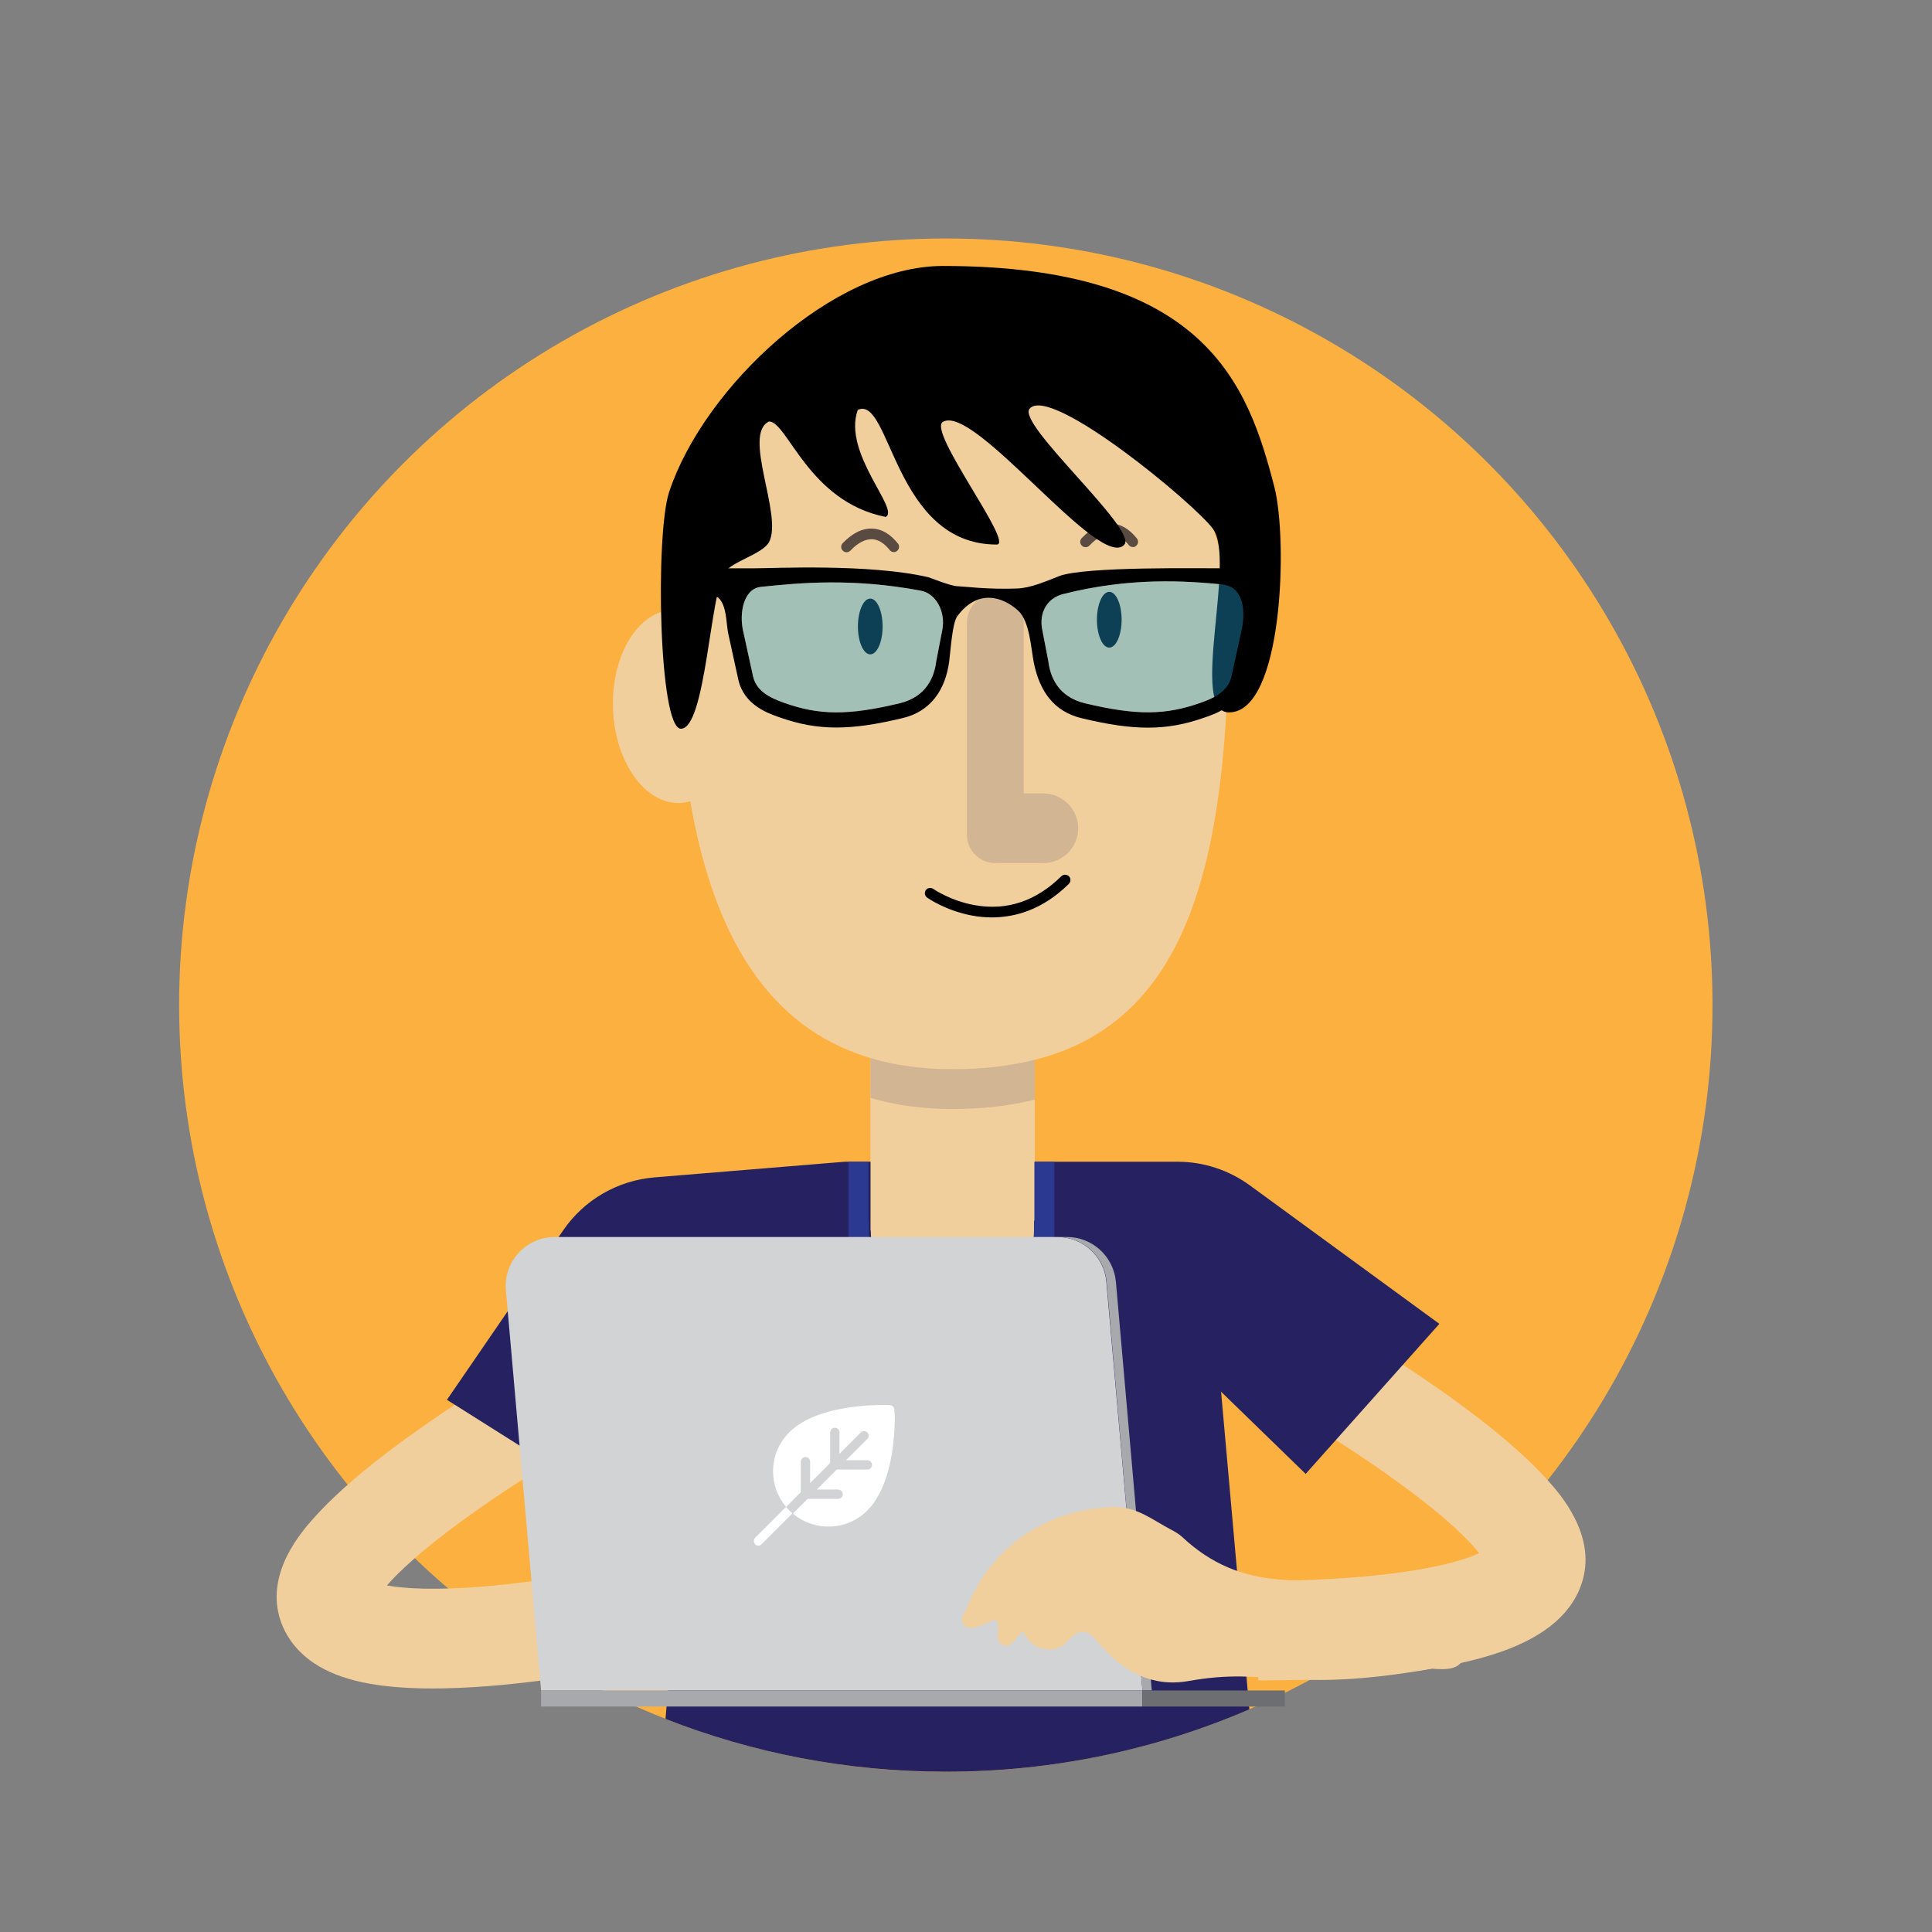 <?xml version="1.0" encoding="utf-8"?>
<!-- Generator: Adobe Illustrator 22.1.0, SVG Export Plug-In . SVG Version: 6.00 Build 0)  -->
<svg version="1.1" xmlns="http://www.w3.org/2000/svg" xmlns:xlink="http://www.w3.org/1999/xlink" x="0px" y="0px"
	 viewBox="0 0 1455 1455" style="enable-background:new 0 0 1455 1455;" xml:space="preserve">
<rect x="0" y="0" width="1455" height="1455" fill="#808080" stroke="none"/>
<style type="text/css">
	.st0{fill:#F7941D;}
	.st1{fill:#DABCAA;}
	.st2{fill:#00A9BB;}
	.st3{fill:#0098A8;}
	.st4{fill:#00A79D;}
	.st5{fill:#FFF200;}
	.st6{fill:#F5E0CD;}
	.st7{fill:#008C84;}
	.st8{fill:#C1B2A5;}
	.st9{fill:#F0D0B4;}
	.st10{fill:#543E36;}
	.st11{fill:#6A330D;}
	.st12{fill:#72594B;}
	.st13{fill:#A8916D;}
	.st14{fill:#F0BEB4;}
	.st15{fill:#754C29;}
	.st16{fill:#FFD883;}
	.st17{fill:#F15A29;}
	.st18{fill:none;stroke:#000000;stroke-width:6;stroke-linecap:round;stroke-miterlimit:10;}
	.st19{fill:none;stroke:#000000;stroke-width:7;stroke-linecap:round;stroke-miterlimit:10;}
	.st20{fill:none;stroke:#000000;stroke-width:8;stroke-linecap:round;stroke-miterlimit:10;}
	.st21{fill:none;stroke:#000000;stroke-width:3;stroke-linecap:round;stroke-miterlimit:10;}
	.st22{fill:#DAC8B9;}
	.st23{fill:#BBA294;}
	.st24{fill:#EF4136;}
	.st25{fill:#FEFEFE;}
	.st26{fill:#FBCF9E;}
	.st27{fill:#594A42;}
	.st28{fill:#BE1E2D;}
	.st29{fill:#FFFFFF;}
	.st30{fill:#808285;}
	.st31{fill:#48484A;}
	.st32{fill:#58595B;}
	.st33{fill:#666666;}
	.st34{fill:#4F7793;}
	.st35{fill:#C3DA60;}
	.st36{fill:#9FCD5A;}
	.st37{fill:#F282AC;}
	.st38{fill:#E6E7E8;}
	.st39{fill:#FBB040;}
	.st40{fill:#907C5D;}
	.st41{fill:#603913;}
	.st42{fill:#00AEEF;}
	.st43{fill:#AFB9D2;}
	.st44{fill:#969CB3;}
	.st45{fill:#D8DEEC;}
	.st46{fill:#F0F3FA;}
	.st47{fill:#FFD782;}
	.st48{fill:#FEC46F;}
	.st49{fill:#F16465;}
	.st50{fill:#D3555B;}
	.st51{fill:#41C7F2;}
	.st52{fill:#36BBED;}
	.st53{fill:#C4DC7B;}
	.st54{fill:#A6D16F;}
	.st55{fill:#A2D8CB;}
	.st56{fill:#7CCBBB;}
	.st57{fill:#D1D3D4;}
	.st58{fill:#ED1C24;}
	.st59{fill:#5B2A02;}
	.st60{fill:#F1CF9C;}
	.st61{fill:#262262;}
	.st62{fill:#D2B693;}
	.st63{opacity:0.38;fill:#27AAE1;}
	.st64{fill:#2B3990;}
	.st65{fill:#A7A9AC;}
	.st66{fill:#6D6E71;}
	.st67{fill:#343B6F;}
	.st68{fill:#F1F0F0;}
	.st69{fill:#F1AE5B;}
	.st70{fill:#F9DF74;}
	.st71{fill:#5A98D1;}
	.st72{fill:#494C80;}
	.st73{fill:#EF487D;}
	.st74{fill:#39B54A;}
	.st75{fill:#FBB15F;}
	.st76{fill:#79684D;}
	.st77{fill:#BCE6FB;}
	.st78{fill:#94D9F8;}
	.st79{fill:#DA1C5C;}
	.st80{fill:#48342C;}
	.st81{fill:#D8D9DA;}
	.st82{fill:#414042;}
	.st83{fill:#000834;}
	.st84{fill:#D9EEE5;}
	.st85{fill:#FDDB42;}
	.st86{fill:#8DC63F;}
	.st87{fill:#9BD7D5;}
	.st88{fill:#C9B099;}
	.st89{fill:#EAC679;}
	.st90{fill:#C4D7CF;}
	.st91{fill:#1B75BC;}
	.st92{fill:#009444;}
	.st93{fill:none;stroke:#39B54A;stroke-width:17;stroke-miterlimit:10;}
	.st94{fill:none;stroke:#A8916D;stroke-width:74;stroke-miterlimit:10;}
	.st95{fill:none;stroke:#F1CF9C;stroke-width:75;stroke-miterlimit:10;}
	.st96{fill:none;stroke:#0098A8;stroke-width:74;stroke-miterlimit:10;}
	.st97{fill:none;stroke:#00A9BB;stroke-width:74;stroke-miterlimit:10;}
	.st98{fill:none;stroke:#F5E0CD;stroke-width:74;stroke-miterlimit:10;}
	.st99{fill:none;stroke:#F5E0CD;stroke-width:72;stroke-miterlimit:10;}
	.st100{fill:none;stroke:#594A42;stroke-width:8;stroke-linecap:round;stroke-miterlimit:10;}
	.st101{fill:none;stroke:#BE1E2D;stroke-width:8;stroke-linecap:round;stroke-miterlimit:10;}
	.st102{fill:none;stroke:#48484A;stroke-width:11;stroke-miterlimit:10;}
	.st103{fill:#FFFFFF;stroke:#BE1E2D;stroke-width:7;stroke-linecap:round;stroke-linejoin:round;stroke-miterlimit:10;}
	.st104{fill:none;stroke:#F15A29;stroke-width:18;stroke-miterlimit:10;}
	.st105{fill:#A8916D;stroke:#907C5D;stroke-width:3;stroke-linecap:round;stroke-linejoin:round;stroke-miterlimit:10;}
	.st106{fill:none;stroke:#907C5D;stroke-width:3;stroke-linecap:round;stroke-linejoin:round;stroke-miterlimit:10;}
	.st107{fill:#FFFFFF;stroke:#000000;stroke-width:7;stroke-linecap:round;stroke-linejoin:round;stroke-miterlimit:10;}
	.st108{fill:none;stroke:#2B3990;stroke-width:15;stroke-miterlimit:10;}
</style>
<g id="Layer_1">
</g>
<g id="heads">
	<g>
		<circle class="st39" cx="712.3" cy="757" r="577.4"/>
		<path class="st60" d="M325.9,1271.6c-18.3,0-34.2-1.2-47.6-3.6c-15.1-2.7-27.4-6.9-37.7-12.9c-19.6-11.4-27.3-26.9-30.3-37.8
			c-9.3-34.1,17-63.9,25.7-73.7c13.1-14.8,31.7-31.5,55.4-49.6c38.7-29.5,78.2-53.3,79.9-54.3l38.6,64.3c-0.3,0.2-31,18.7-63,42.1
			c-31.1,22.8-47.2,38.4-55.5,47.9c12.6,2.3,36.1,4.1,77.3,0.4c41.3-3.7,77.8-10.9,78.2-11l14.7,73.6c-2.1,0.4-51.5,10.2-103.5,13.5
			C346.6,1271.2,335.9,1271.6,325.9,1271.6z"/>
		<path class="st60" d="M953.6,1265.5c-3.5,0-5.7,0-6,0l1.1-75c0.4,0,39.8,0.5,82.7-3.6c48.5-4.7,72-12.3,82.6-17.2
			c-7.1-9-23.1-25.6-58.5-51.5c-32-23.5-62.7-42-63-42.1l38.6-64.3c1.7,1,41.2,24.7,79.9,54.3c23.7,18.1,42.3,34.8,55.4,49.6
			c8.7,9.8,35,39.7,25.7,73.7c-6.7,24.4-27.6,42.8-62.3,54.8c-20.4,7.1-46.9,12.5-78.8,16.1C1008.9,1265,968.6,1265.5,953.6,1265.5z
			"/>
		<path class="st60" d="M779.4,729.5H655.5v197.4h0.2c0.1,34,27.7,61.5,61.7,61.5s61.6-27.5,61.7-61.5h0.2V729.5z"/>
		<path class="st61" d="M886.8,874.9H779.4v51.9h-0.2c-0.1,34-27.7,61.5-61.7,61.5s-61.6-27.5-61.7-61.5h-0.2v-51.9h-19.4
			l-143.4,11.8c-27.7,2.3-52.9,16.9-68.6,39.8l-87.6,127.7l129.7,81.8l56.3-94.2l-21.4,252.7c65.4,25.7,136.6,39.8,211.2,39.8
			c81.2,0,158.5-16.8,228.5-47l-21.3-239.2l63.7,61.9l100.7-113L941.4,892.8C925.5,881.2,906.4,874.9,886.8,874.9z"/>
		
			<ellipse transform="matrix(0.999 -3.505687e-02 3.505687e-02 0.999 -18.344 18.191)" class="st60" cx="509.6" cy="532.2" rx="47.8" ry="72.8"/>
		<path class="st60" d="M925.3,467.1c0-114.8-93.1-207.8-207.8-207.8s-207.8,93.1-207.8,207.8c0,225,64,338.1,207.8,338.1
			C879.1,805.2,925.3,687.3,925.3,467.1z"/>
		<path class="st62" d="M655.5,826.8c18.7,5.6,39.3,8.4,61.9,8.4c22.9,0,43.5-2.4,61.9-7.1v-30c-18.5,4.7-39,7.1-61.9,7.1
			c-22.6,0-43.2-2.8-61.9-8.4V826.8z"/>
		<path class="st62" d="M785.6,597.5H771V468.9c0-11.8-9.6-21.4-21.4-21.4h0c-11.8,0-21.4,9.6-21.4,21.4v154.8l0,0v4.9
			c0,11.8,9.6,21.4,21.4,21.4h0c0.8,0,1.5,0,2.3-0.1c0.8,0.1,1.7,0.1,2.6,0.1h31.2c14.5,0,26.3-11.8,26.3-26.3l0,0
			C811.9,609.3,800.1,597.5,785.6,597.5z"/>
		<ellipse cx="835.4" cy="466.7" rx="9.3" ry="21"/>
		<path class="st27" d="M673.2,415.8c-1.2,0-2.3-0.5-3.1-1.5c-4.2-5.2-8.6-8-13.2-8.2c-5.1-0.2-10.6,2.5-16.2,8.3l-0.3,0.3
			c-1.6,1.6-4.1,1.6-5.7,0c-1.6-1.6-1.6-4.1,0-5.7l0.2-0.2c7.3-7.5,14.8-11.1,22.3-10.7c6.9,0.3,13.3,4.1,19,11.2
			c1.4,1.7,1.1,4.2-0.6,5.6C674.9,415.5,674.1,415.8,673.2,415.8z"/>
		<path class="st27" d="M853.2,412c-1.2,0-2.3-0.5-3.1-1.5c-4.2-5.2-8.6-8-13.2-8.2c-5.1-0.3-10.6,2.5-16.2,8.3l-0.3,0.3
			c-1.6,1.6-4.1,1.6-5.7,0c-1.6-1.6-1.6-4.1,0-5.7l0.2-0.2c7.3-7.5,14.8-11.1,22.3-10.7c6.9,0.3,13.3,4.1,19,11.2
			c1.4,1.7,1.1,4.2-0.6,5.6C854.9,411.8,854.1,412,853.2,412z"/>
		<path d="M747,690.9c-5.3,0-10.1-0.5-14.5-1.3c-20-3.6-33.7-13.2-34.3-13.6c-1.8-1.3-2.2-3.8-1-5.6c1.3-1.8,3.8-2.2,5.6-1l0,0
			c0.1,0.1,13.1,9.1,31.4,12.3c24.2,4.3,46.1-3.1,65.1-21.8c1.6-1.5,4.1-1.5,5.7,0c1.6,1.6,1.5,4.1,0,5.7
			C784.9,685.5,764,690.9,747,690.9z"/>
		<ellipse cx="655.4" cy="471.8" rx="9.3" ry="21"/>
		<path d="M921.9,428L921.9,428c-15,0.1-105.2-1.6-124.3,5.9c-10.3,4-21.2,8.9-31.6,9.3c-21.5,0.9-41.9-1.7-44.5-1.7
			c-5.5,0-21-6.5-22.4-6.8c-44.3-10.3-116.4-6.7-131.4-6.7h-33.3v22c0,0,5.2-1.1,6.4,0c6.8,6,5.9,19.3,7.7,27.4l7.5,34.3
			c4.2,19.1,22.1,25.4,30.7,28.4c15.2,5.4,28.5,7.8,43.2,7.8c14,0,29.4-2.2,49.9-7.1c20.7-4.9,32-20.7,35-42.3
			c1.2-9,2.3-29.2,6.2-34.5c15.4-20.7,34.1-14.7,45.7-4.2c9,8.1,9.8,29.5,12,39.9c4.5,21.3,15.2,36.2,35.9,41.2
			c20.5,4.9,35.9,7.1,49.9,7.1c0,0,0,0,0,0c14.7,0,28-2.4,43.2-7.8c8.6-3,26.5-9.4,30.7-28.4l7.5-34.3c1.8-8.1,0-21.2,6.5-27.4
			c1.3-1.3,7.2,0,7.2,0v-22H921.9z M709.7,474.1l-4.6,23.8c-1.4,11.5-7.1,26.9-27.8,31.8c-38.6,9.2-60.4,9-86.8-0.4
			c-10.7-3.8-20.9-8.8-23.4-20.1l-7.5-34.3c-2.9-13,0.3-31.5,13.3-32.9c29.5-3.1,68.8-6.8,120.4,2.8
			C705.6,447.1,712.1,461.5,709.7,474.1z M935,474.9l-7.5,34.3c-2.5,11.3-12.6,16.3-23.4,20.1c-26.4,9.3-48.1,9.6-86.8,0.4
			c-20.7-4.9-26.4-20.3-27.8-31.8l-4.6-23.8c-2.5-12.6,3.6-23.6,15.8-26.7c51.1-13,93.2-9.8,119.4-7.3
			C937.6,441.8,937.9,461.9,935,474.9z"/>
		<path d="M512.8,548.8c18.7,0,22-102.8,33-117.9c5.9-8.2,28.7-13.8,33.4-22.7c10.6-20.1-20.5-81.1,0-90.8
			c13.9,0.2,29.7,60.4,87.8,71.9c11.1-5.3-32.7-48.1-21-80.6c24.7-11.5,27.1,101.4,104.6,101.4c13.7,0-52.4-85.5-40.5-92.4
			c23.9-13.9,118.7,113.4,136.7,92.4c9.8-11.5-81.2-90.8-71.4-102.3c15.6-18.3,123.9,71.2,138.1,90.5
			c17.5,23.8-17.9,137.5,11.7,138.2c41.1,0.9,44.8-130.1,34.5-169.9c-19.7-76.1-51.1-166.3-249.6-166.3
			c-82.9,0-179.9,91.4-206.1,170C493.4,402.1,496.1,548.8,512.8,548.8z"/>
		<path class="st63" d="M709.7,474.1l-4.6,23.8c-1.4,11.5-7.1,26.9-27.8,31.8c-38.6,9.2-60.4,9-86.8-0.4
			c-10.7-3.8-20.9-8.8-23.4-20.1l-7.5-34.3c-2.9-13,0.3-31.5,13.3-32.9c29.5-3.1,68.8-6.8,120.4,2.8
			C705.6,447.1,712.1,461.5,709.7,474.1z"/>
		<path class="st63" d="M935,474.9l-7.5,34.3c-2.5,11.3-12.6,16.3-23.4,20.1c-26.4,9.3-48.1,9.6-86.8,0.4
			c-20.7-4.9-26.4-20.3-27.8-31.8l-4.6-23.8c-2.5-12.6,3.6-23.6,15.8-26.7c51.1-13,93.2-9.8,119.4-7.3
			C937.6,441.8,937.9,461.9,935,474.9z"/>
		<path class="st64" d="M716.5,995.8c-39.6,0-72.4-27-76.7-61.5H639v-59.4h15v44.4h0.3l0,7.5c0.1,29.8,28,54,62.2,54
			s62.1-24.2,62.2-54l0-7.5h0.3v-44.4h15v59.4h-0.8C788.9,968.8,756.1,995.8,716.5,995.8z"/>
		<path class="st57" d="M860.4,1273.1H407.5L381,971.8c-1.9-21.6,15.1-40.2,36.8-40.2h378.6c19.2,0,35.2,14.7,36.8,33.8
			L860.4,1273.1z"/>
		<path class="st65" d="M840.4,965.4c-1.7-19.1-17.7-33.8-36.8-33.8h-7c19.2,0,35.2,14.7,36.8,33.8l27,307.7h7L840.4,965.4z"/>
		<rect x="407.5" y="1273.1" class="st65" width="452.9" height="12.1"/>
		<rect x="860.4" y="1273.1" class="st66" width="107.2" height="12.1"/>
		<g>
			<path class="st29" d="M594.3,1137.4c-0.8-0.8-1.6-1.7-2.3-2.6l-23.3,23.3c-1.3,1.3-1.3,3.5,0,4.9c0,0,0,0,0,0h0
				c0.3,0.3,0.7,0.6,1.1,0.8s0.9,0.3,1.3,0.3c0.4,0,0.9-0.1,1.3-0.3c0.4-0.2,0.8-0.4,1.1-0.8l23.3-23.3c-0.3-0.3-0.7-0.6-1-0.9
				C595.3,1138.4,594.8,1137.9,594.3,1137.4z"/>
			<path class="st29" d="M673.5,1061.6c0-0.1,0-0.1,0-0.1c-0.1-1.8-1.5-3.2-3.3-3.3c-2.1-0.1-53.1-2.3-75.9,20.6
				c-7.8,7.8-12.1,18.2-12.1,29.3c0,9.9,3.5,19.3,9.8,26.8l11.1-11.1v-23c0-1.9,1.5-3.5,3.5-3.5c1.9,0,3.5,1.5,3.5,3.5v16.1
				l15.1-15.1v-23c0-1.9,1.5-3.5,3.5-3.5s3.5,1.5,3.5,3.5v16.1l16.1-16.1c1.3-1.4,3.5-1.4,4.9,0c0.7,0.7,1,1.6,1,2.4
				c0,0.9-0.3,1.8-1,2.4l-16.1,16.1h16.1c1.9,0,3.5,1.5,3.5,3.5s-1.5,3.5-3.5,3.5h-23l-15.1,15.1h16.1c1.9,0,3.5,1.5,3.5,3.5
				s-1.5,3.5-3.5,3.5h-23l-11.1,11.1c7.2,6.1,15.9,9.3,24.8,9.7c0.7,0,1.3,0,2,0c0.7,0,1.3,0,2,0c2.7-0.1,5.3-0.5,7.9-1.1
				c0.6-0.2,1.3-0.3,1.9-0.5c5.8-1.7,11.2-4.7,16-9c0.5-0.5,1-1,1.5-1.5c2.5-2.5,4.7-5.3,6.6-8.4c1.1-1.8,2.1-3.6,3.1-5.5
				s1.8-3.8,2.6-5.8c7.5-18.9,8.4-41.3,8.4-51.2C673.6,1063.9,673.5,1062.1,673.5,1061.6z"/>
		</g>
		<path class="st60" d="M770.9,1228.6c-6,2.6-8.1,13.5-15.9,10.2c-7.3-3.2-0.3-12.8-5.2-19.3c-3.3,1.4-6.9,2.9-10.4,4.4
			c-4.5,1.8-9.6,3.8-13.3-0.1c-4.2-4.4,0.4-9.1,2-13c18.4-46.4,61.1-74.7,110.7-75.8c17.4-0.4,29.2,9.7,42.8,16.8
			c3,1.6,6.1,3.3,8.5,5.5c45.5,42.8,93.1,32.8,156.9,30c12.9-0.6,25.2,0.5,38-0.6c0.7-0.1,1.4-0.2,2-0.1
			c11.5,1.8,18.8,28.4,16.3,56.8c-1.2,13.9-11.6,14.3-24.8,13.3c-110,19.2-121.4-1.8-183.5,9.3c-27.2,4.8-49.1-7.1-66.5-27.5
			c-7.8-9.2-13.7-15.1-25-2.1C793.7,1247.4,775.4,1242,770.9,1228.6z"/>
	</g>
</g>
</svg>
